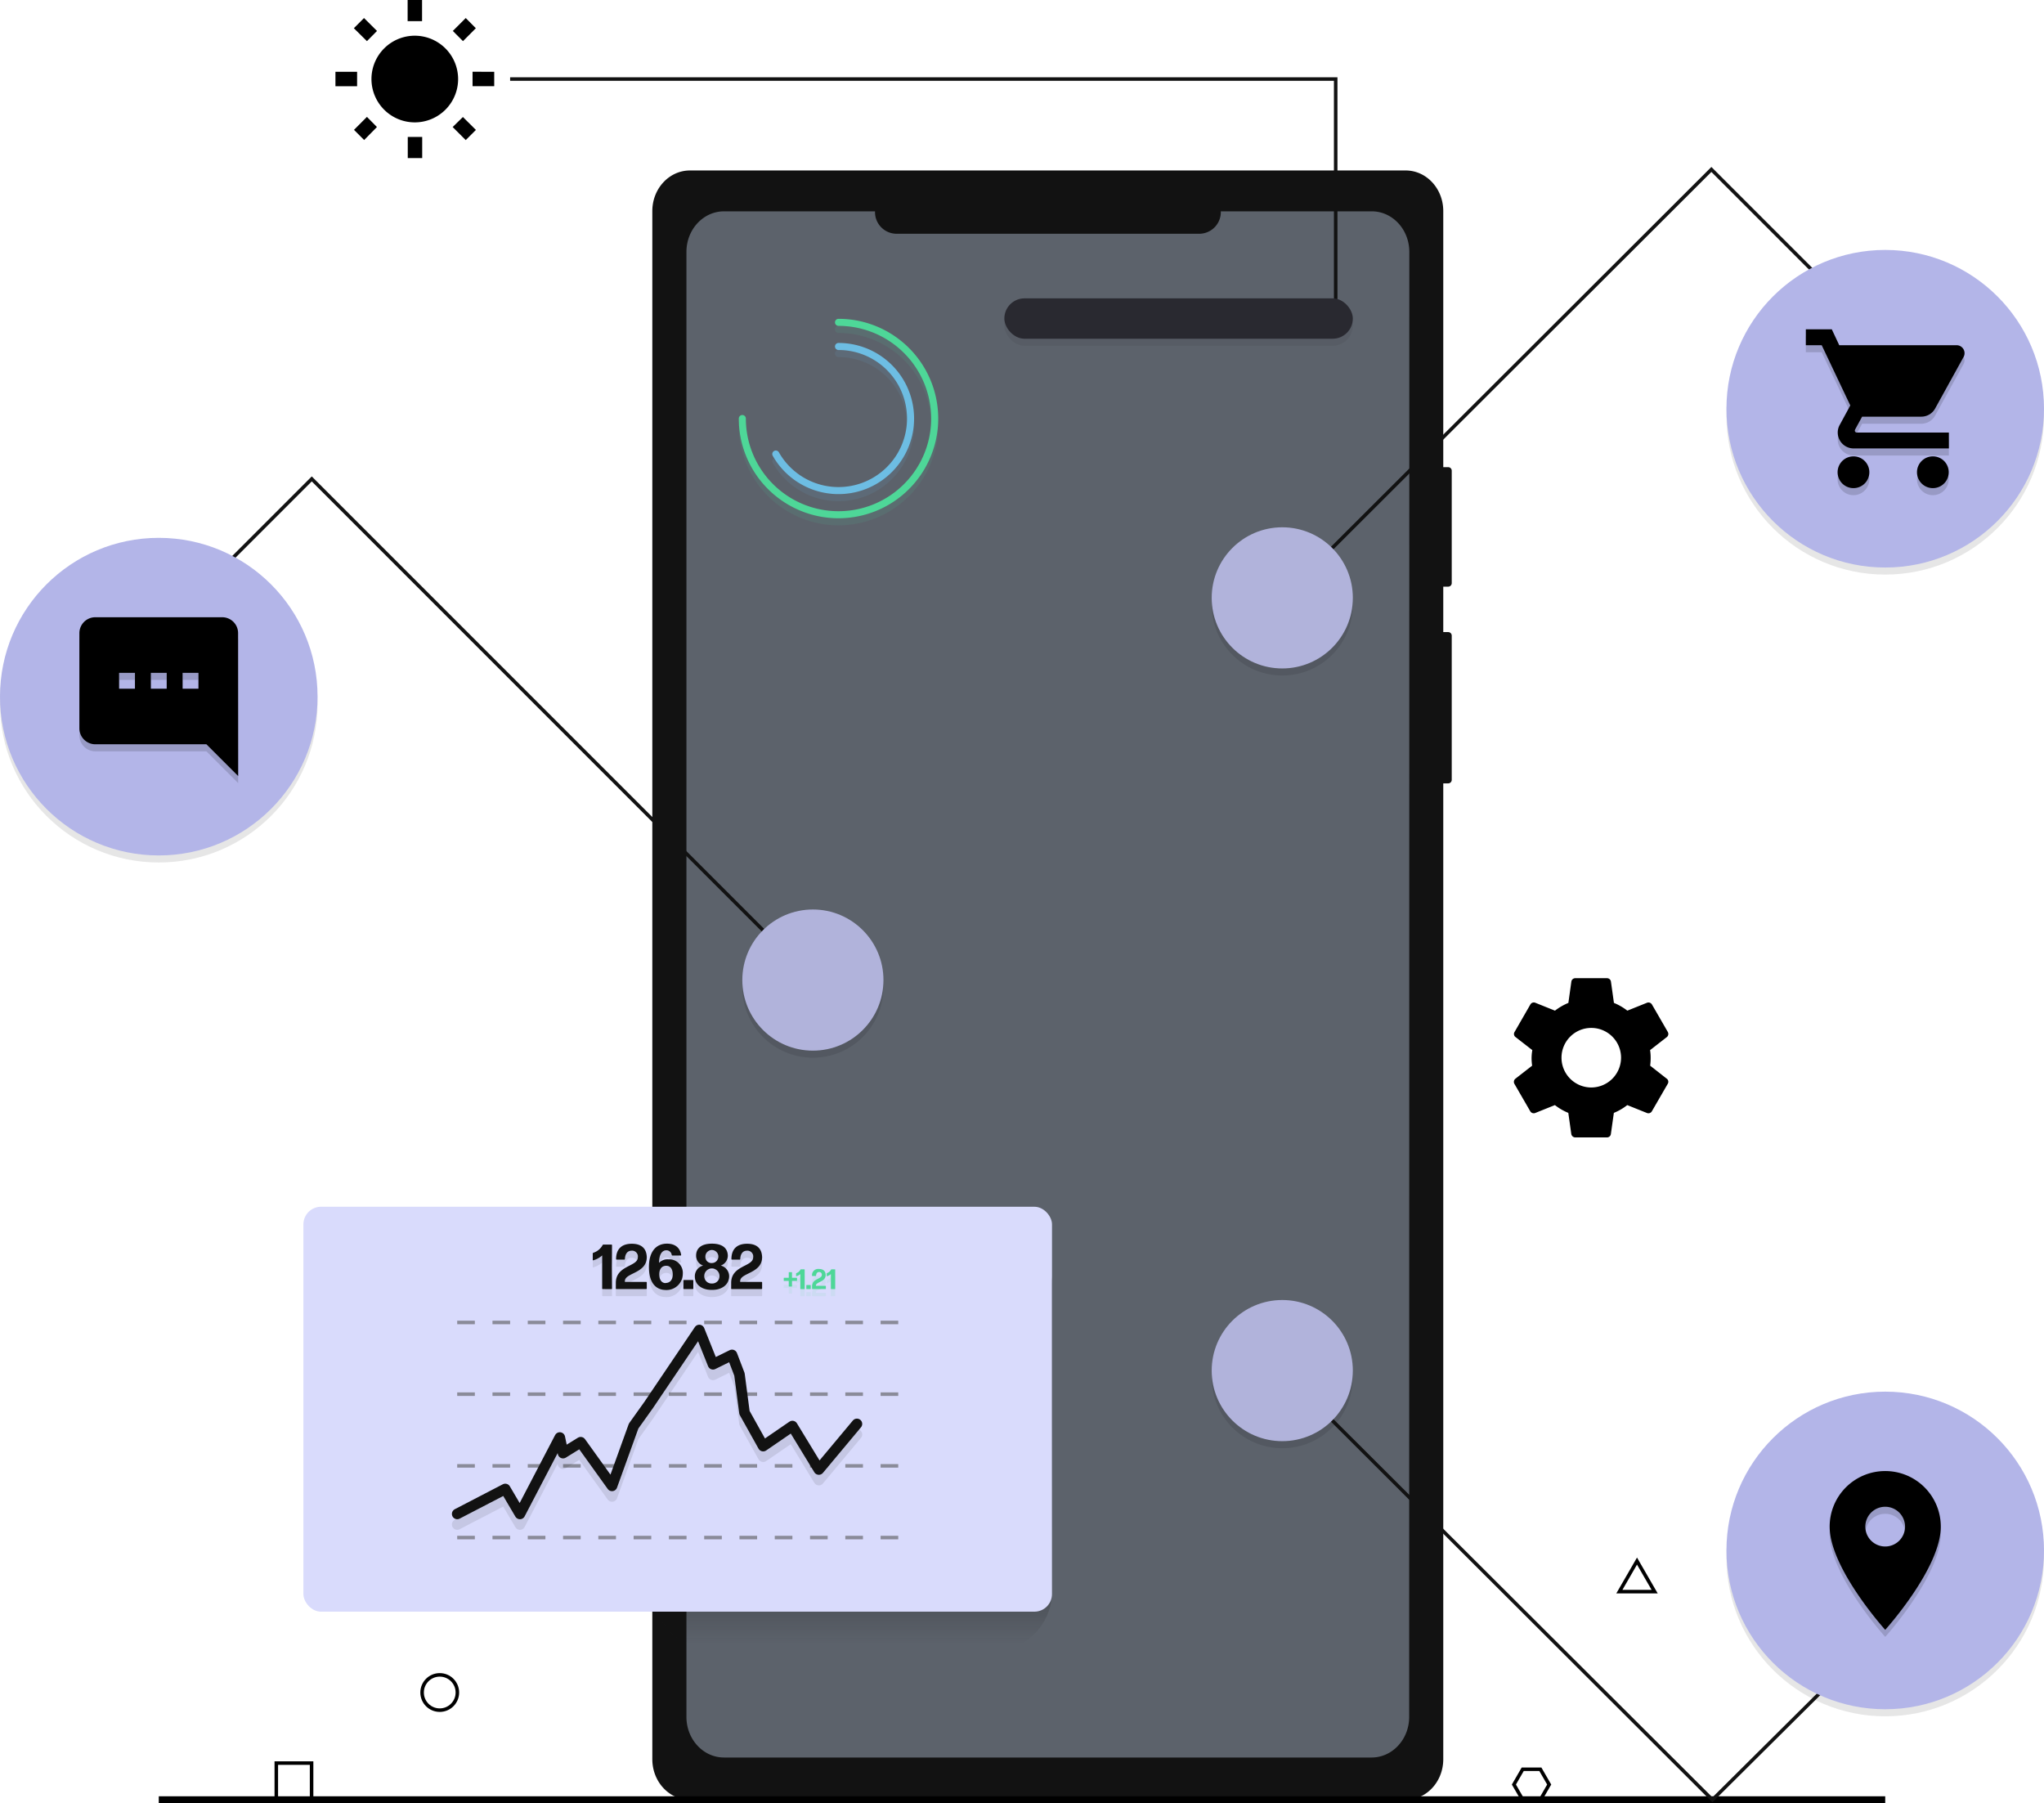<svg xmlns="http://www.w3.org/2000/svg" viewBox="0 0 579.31 511.05">
  <defs>
    <linearGradient
      id="linear-gradient"
      x1="241.53"
      y1="403.6"
      x2="241.53"
      y2="465.9"
      gradientUnits="userSpaceOnUse"
    >
      <stop offset="0" stop-color="#121212" />
      <stop offset="1" stop-color="#121212" stop-opacity="0" />
    </linearGradient>
  </defs>
  <rect
    x="190.42"
    y="52.88"
    width="213.25"
    height="449.67"
    style="fill: #5c626b"
  />
  <circle cx="230.39" cy="279.74" r="20" style="opacity: 0.1" />
  <circle cx="363.42" cy="171.43" r="20" style="opacity: 0.1" />
  <circle cx="363.42" cy="390.41" r="20" style="opacity: 0.1" />
  <path
    d="M410.45,166.25a1,1,0,0,0,1-1V133.39a1,1,0,0,0-1-1h-1.4V59.81c0-6.34-4.76-11.5-10.65-11.5H195.53c-5.88,0-10.65,5.16-10.65,11.5V498.55c0,6.36,4.77,11.5,10.65,11.5H398.4c5.89,0,10.65-5.14,10.65-11.5V222h1.4a1,1,0,0,0,1-1V180.13a1,1,0,0,0-1-1h-1.4V166.25ZM399.39,486.56c0,6.35-4.77,11.5-10.65,11.5H205.2c-5.88,0-10.65-5.15-10.65-11.5V71.39c0-6.35,4.77-11.5,10.65-11.5H248a6.13,6.13,0,0,0,5.88,6.35h86.22A6.13,6.13,0,0,0,346,59.89h42.78c5.88,0,10.65,5.15,10.65,11.5Z"
    style="fill: #121212"
  />
  <line
    x1="534.31"
    y1="510.05"
    x2="45"
    y2="510.05"
    style="fill: none;stroke: #000;stroke-miterlimit: 10;stroke-width: 2px"
  />
  <polyline
    points="363.42 388.41 485.33 510.05 527.48 468.18"
    style="fill: none;stroke: #121212;stroke-miterlimit: 10"
  />
  <polyline
    points="527.48 90.46 485.04 48.02 363.42 169.43"
    style="fill: none;stroke: #121212;stroke-miterlimit: 10"
  />
  <polyline
    points="230.4 277.76 88.36 135.72 45.91 178.17"
    style="fill: none;stroke: #121212;stroke-miterlimit: 10"
  />

  <circle cx="534.31" cy="117.83" r="45" style="opacity: 0.1" />
  <circle cx="534.31" cy="115.83" r="45" style="fill: #b3b5e8" />
  <path
    d="M525.31,131.33a4.5,4.5,0,1,0,4.5,4.5A4.49,4.49,0,0,0,525.31,131.33Zm-13.5-36v4.5h4.5l8.1,17.07-3,5.52a4.34,4.34,0,0,0-.56,2.16,4.51,4.51,0,0,0,4.5,4.5h27v-4.5H526.25a.56.56,0,0,1-.56-.57l.07-.27,2-3.66h16.77a4.48,4.48,0,0,0,3.93-2.32l8.06-14.6a2.22,2.22,0,0,0,.27-1.08,2.25,2.25,0,0,0-2.25-2.25H521.28l-2.11-4.5Zm36,36a4.5,4.5,0,1,0,4.5,4.5A4.49,4.49,0,0,0,547.81,131.33Z"
    style="opacity: 0.15"
  />
  <path
    d="M525.31,129.33a4.5,4.5,0,1,0,4.5,4.5A4.49,4.49,0,0,0,525.31,129.33Zm-13.5-36v4.5h4.5l8.1,17.07-3,5.52a4.34,4.34,0,0,0-.56,2.16,4.51,4.51,0,0,0,4.5,4.5h27v-4.5H526.25a.56.56,0,0,1-.56-.57l.07-.27,2-3.66h16.77a4.48,4.48,0,0,0,3.93-2.32l8.06-14.6a2.22,2.22,0,0,0,.27-1.08,2.25,2.25,0,0,0-2.25-2.25H521.28l-2.11-4.5Zm36,36a4.5,4.5,0,1,0,4.5,4.5A4.49,4.49,0,0,0,547.81,129.33Z"
  />

  <circle cx="534.31" cy="441.38" r="45" style="opacity: 0.1" />
  <circle cx="534.31" cy="439.38" r="45" style="fill: #b3b5e8" />
  <path
    d="M534.31,418.88a15.74,15.74,0,0,0-15.75,15.75c0,11.81,15.75,29.25,15.75,29.25s15.75-17.44,15.75-29.25A15.74,15.74,0,0,0,534.31,418.88Zm0,21.38a5.63,5.63,0,1,1,5.62-5.63A5.63,5.63,0,0,1,534.31,440.26Z"
    style="opacity: 0.15"
  />
  <path
    d="M534.31,416.88a15.74,15.74,0,0,0-15.75,15.75c0,11.81,15.75,29.25,15.75,29.25s15.75-17.44,15.75-29.25A15.74,15.74,0,0,0,534.31,416.88Zm0,21.38a5.63,5.63,0,1,1,5.62-5.63A5.63,5.63,0,0,1,534.31,438.26Z"
  />

  <circle cx="45" cy="199.42" r="45" style="opacity: 0.1" />
  <circle cx="45" cy="197.42" r="45" style="fill: #b3b5e8" />
  <path
    d="M67.48,181.42a4.5,4.5,0,0,0-4.48-4.5H27a4.51,4.51,0,0,0-4.5,4.5v27a4.52,4.52,0,0,0,4.5,4.5H58.5l9,9ZM38.25,197.17h-4.5v-4.5h4.5Zm9,0h-4.5v-4.5h4.5Zm9,0h-4.5v-4.5h4.5Z"
    style="opacity: 0.15"
  />
  <path
    d="M67.48,179.42a4.5,4.5,0,0,0-4.48-4.5H27a4.51,4.51,0,0,0-4.5,4.5v27a4.52,4.52,0,0,0,4.5,4.5H58.5l9,9ZM38.25,195.17h-4.5v-4.5h4.5Zm9,0h-4.5v-4.5h4.5Zm9,0h-4.5v-4.5h4.5Z"
  />
  <circle cx="230.39" cy="277.74" r="20" style="fill: #b1b3db" />
  <circle cx="363.42" cy="169.43" r="20" style="fill: #b1b3db" />
  <circle cx="363.42" cy="388.41" r="20" style="fill: #b1b3db" />
  <rect
    x="184.88"
    y="346.76"
    width="113.29"
    height="121.26"
    rx="17.01"
    style="fill: url(#linear-gradient)"
  />
  <rect
    x="85.99"
    y="341.98"
    width="212.17"
    height="114.75"
    rx="5"
    style="fill: #d9dbfc"
  />
  <path
    d="M237.65,93.35a27.26,27.26,0,1,1-27.26,27.26"
    style="fill: none;stroke: #4ed798;stroke-linecap: round;stroke-miterlimit: 10;stroke-width: 2px; opacity: 0.1"
  />
  <path
    d="M237.65,100.19a20.42,20.42,0,1,1-17.77,30.48"
    style="fill: none;stroke: #6dbde3;stroke-linecap: round;stroke-miterlimit: 10;stroke-width: 2px; opacity: 0.1"
  />

  <path
    d="M237.65,91.35a27.26,27.26,0,1,1-27.26,27.26"
    style="fill: none;stroke: #4ed798;stroke-linecap: round;stroke-miterlimit: 10;stroke-width: 2px"
  />
  <path
    d="M237.65,98.19a20.42,20.42,0,1,1-17.77,30.48"
    style="fill: none;stroke: #6dbde3;stroke-linecap: round;stroke-miterlimit: 10;stroke-width: 2px"
  />

  <line
    x1="129.58"
    y1="435.73"
    x2="134.58"
    y2="435.73"
    style="fill: none;stroke: #8a8b99;stroke-miterlimit: 10"
  />
  <line
    x1="139.58"
    y1="435.73"
    x2="144.58"
    y2="435.73"
    style="fill: none;stroke: #8a8b99;stroke-miterlimit: 10"
  />
  <line
    x1="149.58"
    y1="435.73"
    x2="154.58"
    y2="435.73"
    style="fill: none;stroke: #8a8b99;stroke-miterlimit: 10"
  />
  <line
    x1="159.58"
    y1="435.73"
    x2="164.58"
    y2="435.73"
    style="fill: none;stroke: #8a8b99;stroke-miterlimit: 10"
  />
  <line
    x1="169.58"
    y1="435.73"
    x2="174.58"
    y2="435.73"
    style="fill: none;stroke: #8a8b99;stroke-miterlimit: 10"
  />
  <line
    x1="179.58"
    y1="435.73"
    x2="184.58"
    y2="435.73"
    style="fill: none;stroke: #8a8b99;stroke-miterlimit: 10"
  />
  <line
    x1="189.58"
    y1="435.73"
    x2="194.58"
    y2="435.73"
    style="fill: none;stroke: #8a8b99;stroke-miterlimit: 10"
  />
  <line
    x1="199.58"
    y1="435.73"
    x2="204.58"
    y2="435.73"
    style="fill: none;stroke: #8a8b99;stroke-miterlimit: 10"
  />
  <line
    x1="209.58"
    y1="435.73"
    x2="214.58"
    y2="435.73"
    style="fill: none;stroke: #8a8b99;stroke-miterlimit: 10"
  />
  <line
    x1="219.58"
    y1="435.73"
    x2="224.58"
    y2="435.73"
    style="fill: none;stroke: #8a8b99;stroke-miterlimit: 10"
  />
  <line
    x1="229.58"
    y1="435.73"
    x2="234.58"
    y2="435.73"
    style="fill: none;stroke: #8a8b99;stroke-miterlimit: 10"
  />
  <line
    x1="239.58"
    y1="435.73"
    x2="244.58"
    y2="435.73"
    style="fill: none;stroke: #8a8b99;stroke-miterlimit: 10"
  />
  <line
    x1="249.58"
    y1="435.73"
    x2="254.58"
    y2="435.73"
    style="fill: none;stroke: #8a8b99;stroke-miterlimit: 10"
  />

  <line
    x1="129.58"
    y1="415.41"
    x2="134.58"
    y2="415.41"
    style="fill: none;stroke: #8a8b99;stroke-miterlimit: 10"
  />
  <line
    x1="139.58"
    y1="415.41"
    x2="144.58"
    y2="415.41"
    style="fill: none;stroke: #8a8b99;stroke-miterlimit: 10"
  />
  <line
    x1="149.58"
    y1="415.41"
    x2="154.58"
    y2="415.41"
    style="fill: none;stroke: #8a8b99;stroke-miterlimit: 10"
  />
  <line
    x1="159.58"
    y1="415.41"
    x2="164.58"
    y2="415.41"
    style="fill: none;stroke: #8a8b99;stroke-miterlimit: 10"
  />
  <line
    x1="169.58"
    y1="415.41"
    x2="174.58"
    y2="415.41"
    style="fill: none;stroke: #8a8b99;stroke-miterlimit: 10"
  />
  <line
    x1="179.58"
    y1="415.41"
    x2="184.58"
    y2="415.41"
    style="fill: none;stroke: #8a8b99;stroke-miterlimit: 10"
  />
  <line
    x1="189.58"
    y1="415.41"
    x2="194.58"
    y2="415.41"
    style="fill: none;stroke: #8a8b99;stroke-miterlimit: 10"
  />
  <line
    x1="199.58"
    y1="415.41"
    x2="204.58"
    y2="415.41"
    style="fill: none;stroke: #8a8b99;stroke-miterlimit: 10"
  />
  <line
    x1="209.58"
    y1="415.41"
    x2="214.58"
    y2="415.41"
    style="fill: none;stroke: #8a8b99;stroke-miterlimit: 10"
  />
  <line
    x1="219.58"
    y1="415.41"
    x2="224.58"
    y2="415.41"
    style="fill: none;stroke: #8a8b99;stroke-miterlimit: 10"
  />
  <line
    x1="229.58"
    y1="415.41"
    x2="234.58"
    y2="415.41"
    style="fill: none;stroke: #8a8b99;stroke-miterlimit: 10"
  />
  <line
    x1="239.58"
    y1="415.41"
    x2="244.58"
    y2="415.41"
    style="fill: none;stroke: #8a8b99;stroke-miterlimit: 10"
  />
  <line
    x1="249.58"
    y1="415.41"
    x2="254.58"
    y2="415.41"
    style="fill: none;stroke: #8a8b99;stroke-miterlimit: 10"
  />

  <line
    x1="129.58"
    y1="395.09"
    x2="134.58"
    y2="395.09"
    style="fill: none;stroke: #8a8b99;stroke-miterlimit: 10"
  />
  <line
    x1="139.58"
    y1="395.09"
    x2="144.58"
    y2="395.09"
    style="fill: none;stroke: #8a8b99;stroke-miterlimit: 10"
  />
  <line
    x1="149.58"
    y1="395.09"
    x2="154.58"
    y2="395.09"
    style="fill: none;stroke: #8a8b99;stroke-miterlimit: 10"
  />
  <line
    x1="159.58"
    y1="395.09"
    x2="164.58"
    y2="395.09"
    style="fill: none;stroke: #8a8b99;stroke-miterlimit: 10"
  />
  <line
    x1="169.58"
    y1="395.09"
    x2="174.58"
    y2="395.09"
    style="fill: none;stroke: #8a8b99;stroke-miterlimit: 10"
  />
  <line
    x1="179.58"
    y1="395.09"
    x2="184.58"
    y2="395.09"
    style="fill: none;stroke: #8a8b99;stroke-miterlimit: 10"
  />
  <line
    x1="189.58"
    y1="395.09"
    x2="194.58"
    y2="395.09"
    style="fill: none;stroke: #8a8b99;stroke-miterlimit: 10"
  />
  <line
    x1="199.58"
    y1="395.09"
    x2="204.58"
    y2="395.09"
    style="fill: none;stroke: #8a8b99;stroke-miterlimit: 10"
  />
  <line
    x1="209.58"
    y1="395.09"
    x2="214.58"
    y2="395.09"
    style="fill: none;stroke: #8a8b99;stroke-miterlimit: 10"
  />
  <line
    x1="219.58"
    y1="395.09"
    x2="224.58"
    y2="395.09"
    style="fill: none;stroke: #8a8b99;stroke-miterlimit: 10"
  />
  <line
    x1="229.58"
    y1="395.09"
    x2="234.58"
    y2="395.09"
    style="fill: none;stroke: #8a8b99;stroke-miterlimit: 10"
  />
  <line
    x1="239.58"
    y1="395.09"
    x2="244.58"
    y2="395.09"
    style="fill: none;stroke: #8a8b99;stroke-miterlimit: 10"
  />
  <line
    x1="249.58"
    y1="395.09"
    x2="254.58"
    y2="395.09"
    style="fill: none;stroke: #8a8b99;stroke-miterlimit: 10"
  />

  <line
    x1="129.58"
    y1="374.77"
    x2="134.58"
    y2="374.77"
    style="fill: none;stroke: #8a8b99;stroke-miterlimit: 10"
  />
  <line
    x1="139.58"
    y1="374.77"
    x2="144.58"
    y2="374.77"
    style="fill: none;stroke: #8a8b99;stroke-miterlimit: 10"
  />
  <line
    x1="149.58"
    y1="374.77"
    x2="154.58"
    y2="374.77"
    style="fill: none;stroke: #8a8b99;stroke-miterlimit: 10"
  />
  <line
    x1="159.58"
    y1="374.77"
    x2="164.58"
    y2="374.77"
    style="fill: none;stroke: #8a8b99;stroke-miterlimit: 10"
  />
  <line
    x1="169.58"
    y1="374.77"
    x2="174.58"
    y2="374.77"
    style="fill: none;stroke: #8a8b99;stroke-miterlimit: 10"
  />
  <line
    x1="179.58"
    y1="374.77"
    x2="184.58"
    y2="374.77"
    style="fill: none;stroke: #8a8b99;stroke-miterlimit: 10"
  />
  <line
    x1="189.58"
    y1="374.77"
    x2="194.58"
    y2="374.77"
    style="fill: none;stroke: #8a8b99;stroke-miterlimit: 10"
  />
  <line
    x1="199.58"
    y1="374.77"
    x2="204.58"
    y2="374.77"
    style="fill: none;stroke: #8a8b99;stroke-miterlimit: 10"
  />
  <line
    x1="209.58"
    y1="374.77"
    x2="214.58"
    y2="374.77"
    style="fill: none;stroke: #8a8b99;stroke-miterlimit: 10"
  />
  <line
    x1="219.58"
    y1="374.77"
    x2="224.58"
    y2="374.77"
    style="fill: none;stroke: #8a8b99;stroke-miterlimit: 10"
  />
  <line
    x1="229.58"
    y1="374.77"
    x2="234.58"
    y2="374.77"
    style="fill: none;stroke: #8a8b99;stroke-miterlimit: 10"
  />
  <line
    x1="239.58"
    y1="374.77"
    x2="244.58"
    y2="374.77"
    style="fill: none;stroke: #8a8b99;stroke-miterlimit: 10"
  />
  <line
    x1="249.58"
    y1="374.77"
    x2="254.58"
    y2="374.77"
    style="fill: none;stroke: #8a8b99;stroke-miterlimit: 10"
  />
  <polyline
    points="129.58 432.03 143.2 424.96 147.36 432.03 158.66 410.38 159.58 414.8 164.58 411.71 173.46 424.08 179.58 407.13 183.84 401.16 198.19 379.91 202.08 389.62 207.47 386.97 209.58 392.49 211 403.32 216.3 412.81 224.58 407.13 232.08 419.44 242.87 406.52"
    style="fill: none;stroke: #121212;stroke-linecap: round;stroke-linejoin: round;stroke-width: 3px;opacity: 0.1"
  />
  <polyline
    points="129.58 429.03 143.2 421.96 147.36 429.03 158.66 407.38 159.58 411.8 164.58 408.71 173.46 421.08 179.58 404.13 183.84 398.16 198.19 376.91 202.08 386.62 207.47 383.97 209.58 389.49 211 400.32 216.3 409.81 224.58 404.13 232.08 416.44 242.87 403.52"
    style="fill: none;stroke: #121212;stroke-linecap: round;stroke-linejoin: round;stroke-width: 3px"
  />
  <g style="opacity: 0.1">
    <path
      d="M170.83,367.31a.16.16,0,0,1-.16-.16l0-5,0-4.38a6.43,6.43,0,0,1-2.52,1.39A.12.12,0,0,1,168,359v-1.76a.24.24,0,0,1,.17-.22,4.64,4.64,0,0,0,2.63-2.18.24.24,0,0,1,.23-.14h2.27a.16.16,0,0,1,.16.16l-.05,6.3.05,6a.16.16,0,0,1-.16.16Z"
      style="fill: #121212"
    />
    <path
      d="M174.7,367.31a.16.16,0,0,1-.16-.16v-1.6c0-5,6.23-4.56,6.23-7.21a1.63,1.63,0,0,0-1.77-1.9c-1.13,0-1.83.84-1.89,2.37a.16.16,0,0,1-.16.16h-2.18a.16.16,0,0,1-.16-.16c0-2.73,1.48-4.32,4.39-4.34s4.23,1.43,4.31,3.78c0,4.67-6.21,4.4-6.21,6.81v.22h6.05a.16.16,0,0,1,.16.16v1.71a.16.16,0,0,1-.16.16Z"
      style="fill: #121212"
    />
    <path
      d="M188.81,367.58c-3.06,0-4.89-2.2-4.89-6.53s2-6.61,5.13-6.61c2.28,0,3.71,1.17,4,3.2a.13.13,0,0,1-.14.16h-2.35a.19.19,0,0,1-.18-.16,1.49,1.49,0,0,0-1.51-1.31c-1.35,0-2.07,1.31-2.09,3.56a3.26,3.26,0,0,1,2.65-1,3.84,3.84,0,0,1,4.09,4.1A4.62,4.62,0,0,1,188.81,367.58Zm-.14-2c1.17,0,2-.87,2-2.36s-.59-2.5-1.82-2.5-2,.86-2,2.39S187.5,365.62,188.67,365.62Z"
      style="fill: #121212"
    />
    <path
      d="M193.85,367.31a.16.16,0,0,1-.16-.16V364.9a.16.16,0,0,1,.16-.16h2.49a.16.16,0,0,1,.16.16v2.25a.16.16,0,0,1-.16.16Z"
      style="fill: #121212"
    />
    <path
      d="M201.76,367.56c-2.7,0-4.83-1.38-4.83-3.85a3.12,3.12,0,0,1,2.36-3.06,2.93,2.93,0,0,1-2-2.81c0-2.2,1.62-3.4,4.49-3.4s4.44,1.2,4.5,3.4a3,3,0,0,1-2,2.81,3.14,3.14,0,0,1,2.38,3.06C206.6,366.18,204.47,367.56,201.76,367.56Zm0-1.83a2.06,2.06,0,0,0,2.16-2.11,2.16,2.16,0,0,0-4.32,0A2.06,2.06,0,0,0,201.76,365.73Zm0-5.8a1.84,1.84,0,1,0-1.84-1.8A1.71,1.71,0,0,0,201.76,359.93Z"
      style="fill: #121212"
    />
    <path
      d="M207.39,367.31a.16.16,0,0,1-.16-.16v-1.6c0-5,6.23-4.56,6.23-7.21a1.63,1.63,0,0,0-1.77-1.9c-1.13,0-1.83.84-1.89,2.37a.16.16,0,0,1-.16.16h-2.18a.16.16,0,0,1-.16-.16c0-2.73,1.47-4.32,4.39-4.34s4.23,1.43,4.31,3.78c0,4.67-6.22,4.4-6.22,6.81v.22h6.05a.17.17,0,0,1,.17.16v1.71a.17.17,0,0,1-.17.16Z"
      style="fill: #121212"
    />
  </g>
  <g style="opacity: 0.1">
    <path
      d="M225.89,364.93a.07.07,0,0,1-.07.07h-1.35v1.52a.07.07,0,0,1-.07.07h-.77a.08.08,0,0,1-.08-.07V365H222.2a.07.07,0,0,1-.07-.07v-.74a.08.08,0,0,1,.07-.08h1.35v-1.52a.09.09,0,0,1,.08-.08h.77a.08.08,0,0,1,.07.08v1.52h1.35a.08.08,0,0,1,.07.08Z"
      style="fill: #4ed798"
    />
    <path
      d="M226.9,367.31a.07.07,0,0,1-.07-.07v-4.18a2.76,2.76,0,0,1-1.12.61.05.05,0,0,1-.08,0v-.79a.09.09,0,0,1,.08-.09,2.09,2.09,0,0,0,1.16-1,.14.14,0,0,1,.11-.07h1a.09.09,0,0,1,.08.08l0,2.79,0,2.66a.08.08,0,0,1-.08.07Z"
      style="fill: #4ed798"
    />
    <path
      d="M228.6,367.31a.07.07,0,0,1-.07-.07v-1a.07.07,0,0,1,.07-.07h1.11a.07.07,0,0,1,.07.07v1a.07.07,0,0,1-.07.07Z"
      style="fill: #4ed798"
    />
    <path
      d="M230.22,367.31a.07.07,0,0,1-.07-.07v-.71c0-2.23,2.76-2,2.76-3.2a.72.72,0,0,0-.78-.85c-.5,0-.81.38-.84,1.06a.07.07,0,0,1-.07.07h-1a.07.07,0,0,1-.07-.07,1.75,1.75,0,0,1,1.95-1.93c1.25,0,1.88.63,1.91,1.68,0,2.07-2.76,1.95-2.76,3v.1H234a.07.07,0,0,1,.07.07v.76a.07.07,0,0,1-.07.07Z"
      style="fill: #4ed798"
    />
    <path
      d="M235.56,367.31a.07.07,0,0,1-.07-.07l0-2.24v-1.94a2.76,2.76,0,0,1-1.12.61,0,0,0,0,1-.07,0v-.79a.09.09,0,0,1,.07-.09,2.08,2.08,0,0,0,1.17-1,.11.11,0,0,1,.1-.07h1a.08.08,0,0,1,.07.08l0,2.79,0,2.66a.07.07,0,0,1-.07.07Z"
      style="fill: #4ed798"
    />
  </g>
  <path
    d="M170.83,365.31a.16.16,0,0,1-.16-.16l0-5,0-4.38a6.43,6.43,0,0,1-2.52,1.39A.12.12,0,0,1,168,357v-1.76a.24.24,0,0,1,.17-.22,4.64,4.64,0,0,0,2.63-2.18.24.24,0,0,1,.23-.14h2.27a.16.16,0,0,1,.16.16l-.05,6.3.05,6a.16.16,0,0,1-.16.16Z"
    style="fill: #121212"
  />
  <path
    d="M174.7,365.31a.16.16,0,0,1-.16-.16v-1.6c0-5,6.23-4.56,6.23-7.21a1.63,1.63,0,0,0-1.77-1.9c-1.13,0-1.83.84-1.89,2.37a.16.16,0,0,1-.16.16h-2.18a.16.16,0,0,1-.16-.16c0-2.73,1.48-4.32,4.39-4.34s4.23,1.43,4.31,3.78c0,4.67-6.21,4.4-6.21,6.81v.22h6.05a.16.16,0,0,1,.16.16v1.71a.16.16,0,0,1-.16.16Z"
    style="fill: #121212"
  />
  <path
    d="M188.81,365.58c-3.06,0-4.89-2.2-4.89-6.53s2-6.61,5.13-6.61c2.28,0,3.71,1.17,4,3.2a.13.13,0,0,1-.14.16h-2.35a.19.19,0,0,1-.18-.16,1.49,1.49,0,0,0-1.51-1.31c-1.35,0-2.07,1.31-2.09,3.56a3.26,3.26,0,0,1,2.65-1,3.84,3.84,0,0,1,4.09,4.1A4.62,4.62,0,0,1,188.81,365.58Zm-.14-2c1.17,0,2-.87,2-2.36s-.59-2.5-1.82-2.5-2,.86-2,2.39S187.5,363.62,188.67,363.62Z"
    style="fill: #121212"
  />
  <path
    d="M193.85,365.31a.16.16,0,0,1-.16-.16V362.9a.16.16,0,0,1,.16-.16h2.49a.16.16,0,0,1,.16.16v2.25a.16.16,0,0,1-.16.16Z"
    style="fill: #121212"
  />
  <path
    d="M201.76,365.56c-2.7,0-4.83-1.38-4.83-3.85a3.12,3.12,0,0,1,2.36-3.06,2.93,2.93,0,0,1-2-2.81c0-2.2,1.62-3.4,4.49-3.4s4.44,1.2,4.5,3.4a3,3,0,0,1-2,2.81,3.14,3.14,0,0,1,2.38,3.06C206.6,364.18,204.47,365.56,201.76,365.56Zm0-1.83a2.06,2.06,0,0,0,2.16-2.11,2.16,2.16,0,0,0-4.32,0A2.06,2.06,0,0,0,201.76,363.73Zm0-5.8a1.84,1.84,0,1,0-1.84-1.8A1.71,1.71,0,0,0,201.76,357.93Z"
    style="fill: #121212"
  />
  <path
    d="M207.39,365.31a.16.16,0,0,1-.16-.16v-1.6c0-5,6.23-4.56,6.23-7.21a1.63,1.63,0,0,0-1.77-1.9c-1.13,0-1.83.84-1.89,2.37a.16.16,0,0,1-.16.16h-2.18a.16.16,0,0,1-.16-.16c0-2.73,1.47-4.32,4.39-4.34s4.23,1.43,4.31,3.78c0,4.67-6.22,4.4-6.22,6.81v.22h6.05a.17.17,0,0,1,.17.16v1.71a.17.17,0,0,1-.17.16Z"
    style="fill: #121212"
  />

  <path
    d="M225.89,362.93a.07.07,0,0,1-.07.07h-1.35v1.52a.07.07,0,0,1-.07.07h-.77a.08.08,0,0,1-.08-.07V363H222.2a.07.07,0,0,1-.07-.07v-.74a.08.08,0,0,1,.07-.08h1.35v-1.52a.09.09,0,0,1,.08-.08h.77a.08.08,0,0,1,.07.08v1.52h1.35a.08.08,0,0,1,.07.08Z"
    style="fill: #4ed798"
  />
  <path
    d="M226.9,365.31a.07.07,0,0,1-.07-.07v-4.18a2.76,2.76,0,0,1-1.12.61.05.05,0,0,1-.08,0v-.79a.09.09,0,0,1,.08-.09,2.09,2.09,0,0,0,1.16-1,.14.14,0,0,1,.11-.07h1a.09.09,0,0,1,.08.08l0,2.79,0,2.66a.08.08,0,0,1-.08.07Z"
    style="fill: #4ed798"
  />
  <path
    d="M228.6,365.31a.07.07,0,0,1-.07-.07v-1a.07.07,0,0,1,.07-.07h1.11a.07.07,0,0,1,.07.07v1a.07.07,0,0,1-.07.07Z"
    style="fill: #4ed798"
  />
  <path
    d="M230.22,365.31a.07.07,0,0,1-.07-.07v-.71c0-2.23,2.76-2,2.76-3.2a.72.72,0,0,0-.78-.85c-.5,0-.81.38-.84,1.06a.07.07,0,0,1-.07.07h-1a.07.07,0,0,1-.07-.07,1.75,1.75,0,0,1,1.95-1.93c1.25,0,1.88.63,1.91,1.68,0,2.07-2.76,1.95-2.76,3v.1H234a.07.07,0,0,1,.07.07v.76a.07.07,0,0,1-.07.07Z"
    style="fill: #4ed798"
  />
  <path
    d="M235.56,365.31a.07.07,0,0,1-.07-.07l0-2.24v-1.94a2.76,2.76,0,0,1-1.12.61,0,0,0,0,1-.07,0v-.79a.09.09,0,0,1,.07-.09,2.08,2.08,0,0,0,1.17-1,.11.11,0,0,1,.1-.07h1a.08.08,0,0,1,.07.08l0,2.79,0,2.66a.07.07,0,0,1-.07.07Z"
    style="fill: #4ed798"
  />
  <rect
    x="78.31"
    y="499.64"
    width="10"
    height="10"
    style="fill: none;stroke: #000;stroke-miterlimit: 10"
  />
  <circle
    cx="124.63"
    cy="479.64"
    r="5"
    style="fill: none;stroke: #000;stroke-miterlimit: 10"
  />
  <polygon
    points="436.57 501.39 431.57 501.39 429.07 505.72 431.57 510.05 436.57 510.05 439.07 505.72 436.57 501.39"
    style="fill: none;stroke: #000;stroke-miterlimit: 10"
  />
  <polygon
    points="463.96 442.39 466.46 446.72 468.96 451.05 463.96 451.05 458.96 451.05 461.46 446.72 463.96 442.39"
    style="fill: none;stroke: #000;stroke-miterlimit: 10"
  />
  <polyline
    points="378.56 90.27 378.56 22.4 144.58 22.4"
    style="fill: none;stroke: #121212;stroke-miterlimit: 10"
  />
  <rect
    x="284.65"
    y="86.55"
    width="98.77"
    height="11.44"
    rx="5.72"
    style="fill: #292930;opacity: 0.1"
  />
  <rect
    x="284.65"
    y="84.55"
    width="98.77"
    height="11.44"
    rx="5.72"
    style="fill: #292930"
  />
  <path
    d="M106.85,8.77l-3.68-3.66L100.29,8,104,11.66Zm-5.64,11.58H95.07v4.09h6.14ZM119.62,0h-4.09V6h4.09Zm15.24,8L132,5.11l-3.66,3.66,2.88,2.89Zm-6.57,28L132,39.7l2.88-2.88-3.68-3.66Zm5.64-15.67v4.09h6.14V20.35ZM117.57,10.12A12.28,12.28,0,1,0,129.84,22.4,12.29,12.29,0,0,0,117.57,10.12Zm-2,34.68h4.09v-6h-4.09Zm-15.24-8,2.88,2.88L106.83,36,104,33.12Z"
  />
  <path
    d="M467.69,302a17.35,17.35,0,0,0,.14-2.21,14.33,14.33,0,0,0-.16-2.2l4.75-3.7a1.14,1.14,0,0,0,.28-1.43l-4.5-7.79a1.15,1.15,0,0,0-1.38-.51l-5.6,2.25a16.31,16.31,0,0,0-3.8-2.2l-.84-6a1.13,1.13,0,0,0-1.13-1h-9a1.12,1.12,0,0,0-1.1,1l-.84,6a16.83,16.83,0,0,0-3.8,2.2l-5.6-2.25a1.12,1.12,0,0,0-1.38.51l-4.48,7.79a1.07,1.07,0,0,0,.28,1.43l4.76,3.7a13.44,13.44,0,0,0-.21,2.2,14.74,14.74,0,0,0,.16,2.21l-4.75,3.7a1.15,1.15,0,0,0-.29,1.43l4.5,7.78a1.15,1.15,0,0,0,1.39.51l5.6-2.25a16,16,0,0,0,3.8,2.21l.84,5.95a1.15,1.15,0,0,0,1.12,1h9a1.1,1.1,0,0,0,1.11-1l.84-5.95a15.8,15.8,0,0,0,3.8-2.21l5.6,2.25a1.12,1.12,0,0,0,1.38-.51l4.5-7.78a1.08,1.08,0,0,0-.28-1.43ZM451,308.18a8.44,8.44,0,1,1,8.44-8.44A8.46,8.46,0,0,1,451,308.18Z"
  />
</svg>
